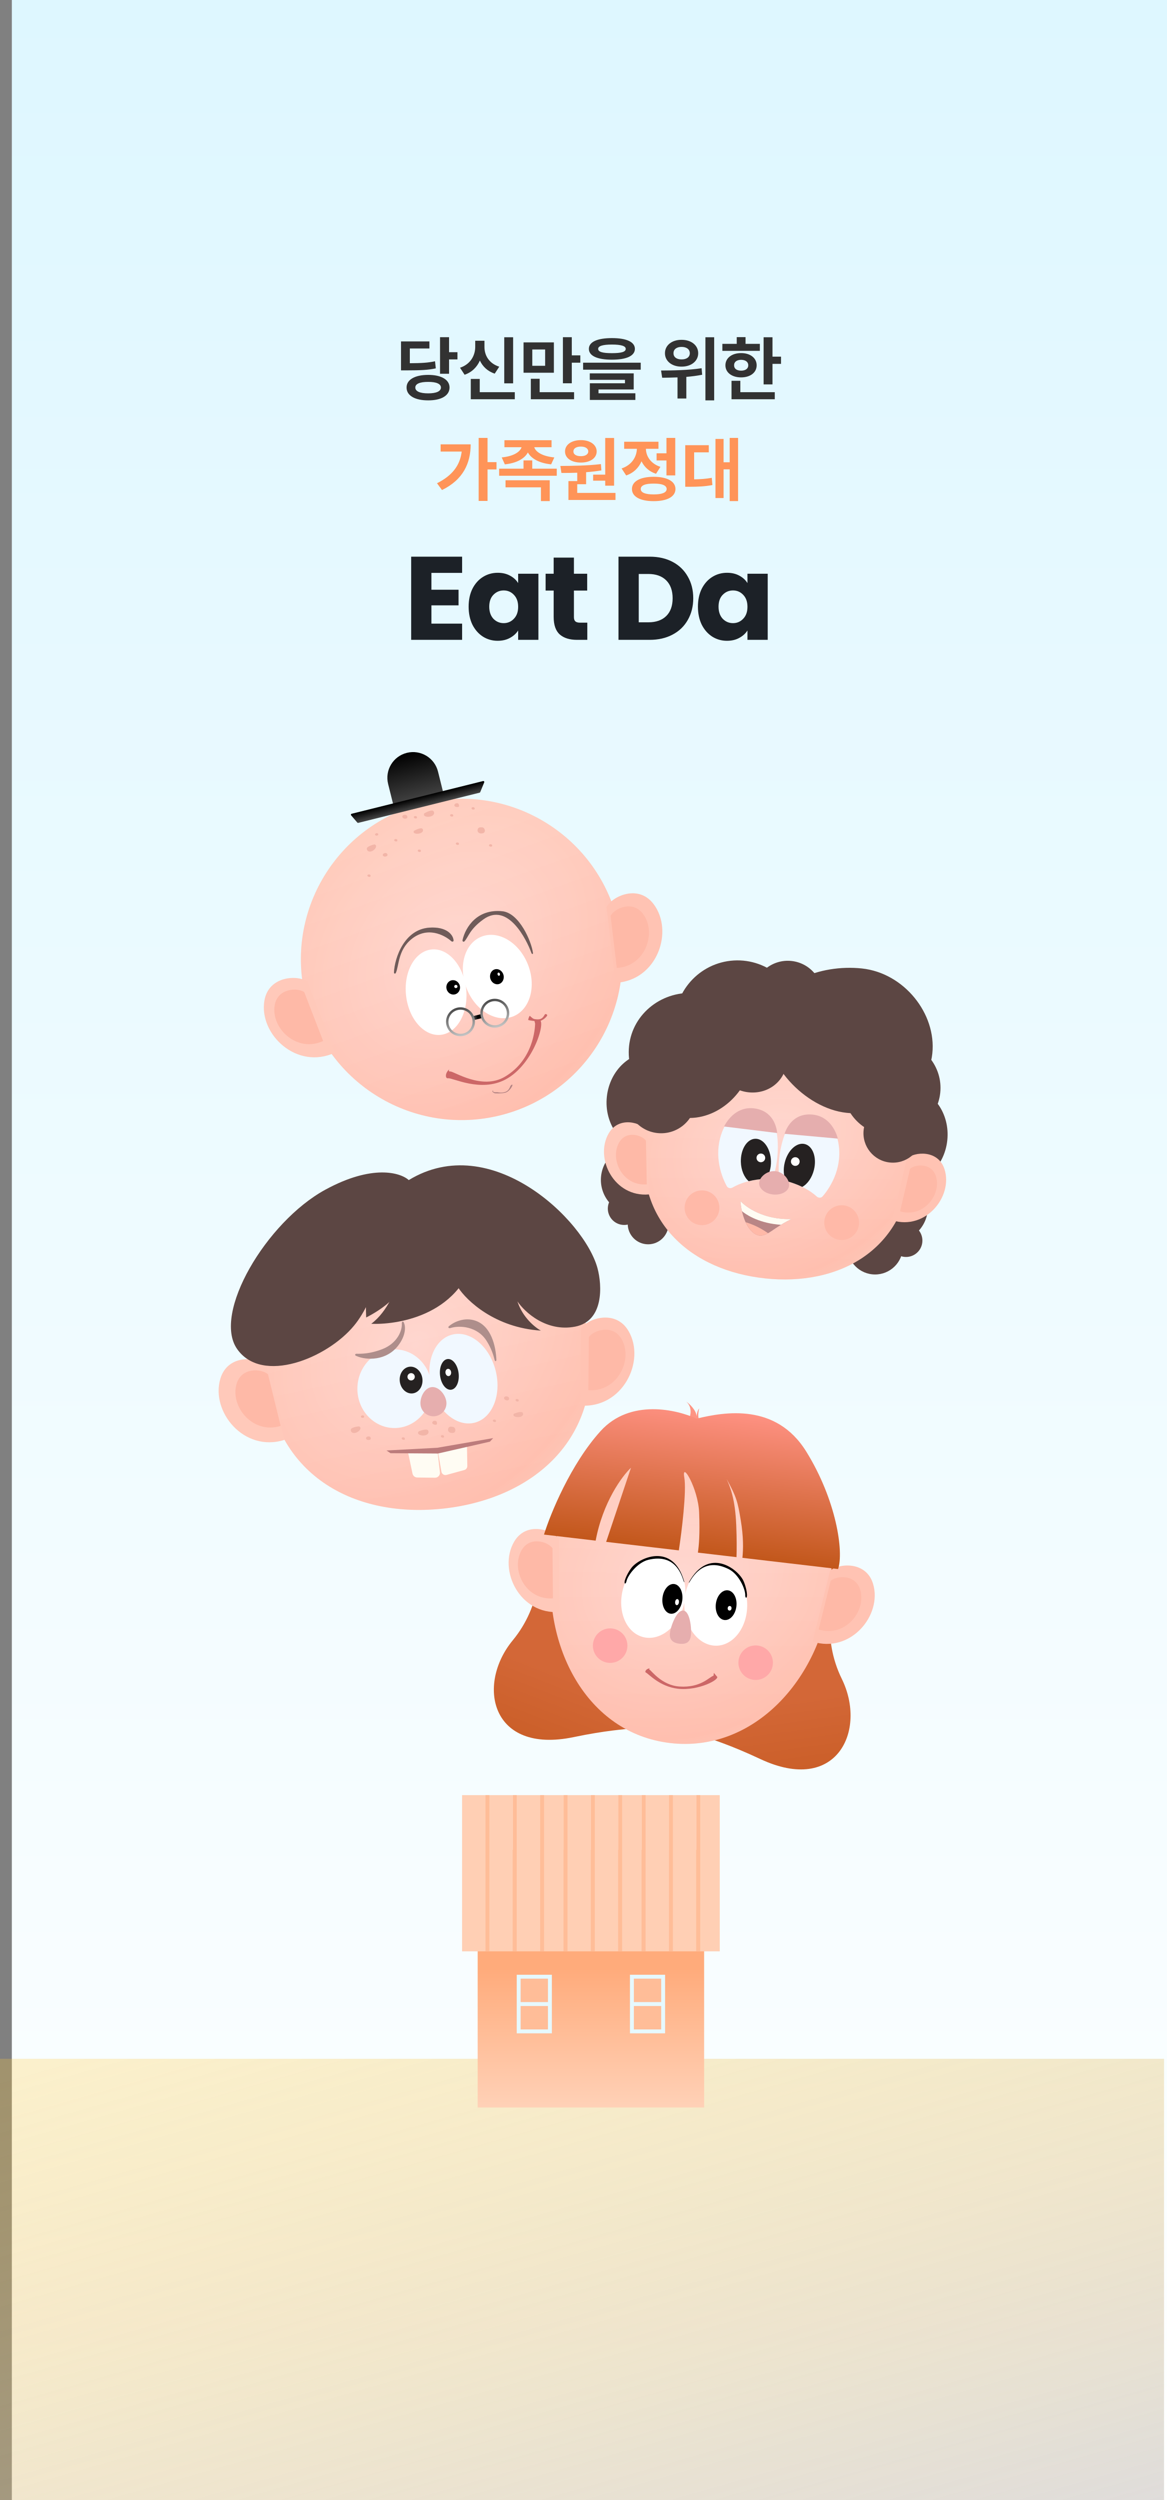 <svg width="394" height="844" viewBox="0 0 394 844" fill="none" xmlns="http://www.w3.org/2000/svg">
<rect x="0" y="0" width="394" height="844" fill="#808080" stroke="none"/>
<rect x="4" width="390" height="844" fill="url(#paint0_linear_0_1)"/>
<path d="M151.609 113.828H148.562V126.18H151.609V121.328H154.445V118.891H151.609V113.828ZM135.391 125.031H137.172C141.988 125.02 144.496 124.926 147.133 124.352L146.875 121.961C144.496 122.465 142.328 122.594 138.367 122.617V117.648H144.977V115.258H135.391V125.031ZM137.266 130.82C137.254 133.562 140.113 135.168 144.578 135.156C148.961 135.168 151.762 133.562 151.773 130.82C151.762 128.137 148.961 126.555 144.578 126.555C140.113 126.555 137.254 128.137 137.266 130.82ZM140.219 130.82C140.207 129.566 141.777 128.91 144.578 128.922C147.285 128.91 148.855 129.566 148.867 130.82C148.855 132.109 147.285 132.789 144.578 132.789C141.777 132.789 140.207 132.109 140.219 130.82ZM173.242 113.852H170.242V129.414H173.242V113.852ZM155.312 124.141L156.859 126.508C159.355 125.652 161.055 123.895 162.016 121.715C162.965 123.742 164.617 125.336 167.031 126.133L168.555 123.789C165.051 122.664 163.539 119.91 163.562 117.086V115.023H160.445V117.086C160.445 119.98 158.887 122.945 155.312 124.141ZM158.945 134.781H173.805V132.391H161.969V127.914H158.945V134.781ZM187 115.586H176.758V125.828H187V115.586ZM179.219 134.781H193.82V132.391H182.195V127.867H179.219V134.781ZM179.711 123.484V117.977H184.047V123.484H179.711ZM190.047 129.391H193.047V122.43H195.93V119.969H193.047V113.828H190.047V129.391ZM206.594 114.133C201.672 114.133 198.812 115.422 198.812 117.766C198.812 120.145 201.672 121.422 206.594 121.422C211.504 121.422 214.34 120.145 214.352 117.766C214.34 115.422 211.504 114.133 206.594 114.133ZM196.867 124.797H216.32V122.43H196.867V124.797ZM199.117 128.219H211V129.391H199.141V135.016H214.516V132.766H202.07V131.477H213.953V126.039H199.117V128.219ZM201.953 117.766C201.941 116.816 203.465 116.312 206.594 116.312C209.746 116.312 211.258 116.816 211.258 117.766C211.258 118.809 209.746 119.219 206.594 119.219C203.465 119.219 201.941 118.809 201.953 117.766ZM230.102 114.719C226.855 114.695 224.488 116.559 224.5 119.242C224.488 121.902 226.855 123.789 230.102 123.766C233.359 123.789 235.727 121.902 235.727 119.242C235.727 116.559 233.359 114.695 230.102 114.719ZM223.188 125.078L223.562 127.516C225.098 127.492 226.867 127.48 228.742 127.398V134.523H231.719V127.223C233.5 127.082 235.305 126.859 237.062 126.508L236.875 124.305C232.328 124.996 226.973 125.066 223.188 125.078ZM227.383 119.242C227.371 117.883 228.508 117.098 230.102 117.109C231.742 117.098 232.891 117.883 232.891 119.242C232.891 120.578 231.742 121.352 230.102 121.328C228.508 121.352 227.371 120.578 227.383 119.242ZM238.164 135.156H241.117V113.852H238.164V135.156ZM260.805 113.852H257.805V129.766H260.805V122.828H263.688V120.391H260.805V113.852ZM243.883 118.445H256.539V116.078H251.711V113.805H248.734V116.078H243.883V118.445ZM244.914 123.32C244.914 125.781 247.105 127.398 250.211 127.398C253.305 127.398 255.461 125.781 255.461 123.32C255.461 120.848 253.305 119.195 250.211 119.195C247.105 119.195 244.914 120.848 244.914 123.32ZM246.977 134.781H261.578V132.391H249.953V128.547H246.977V134.781ZM247.844 123.32C247.832 122.137 248.781 121.48 250.211 121.469C251.652 121.48 252.625 122.137 252.625 123.32C252.625 124.492 251.652 125.125 250.211 125.125C248.781 125.125 247.832 124.492 247.844 123.32Z" fill="#323232"/>
<path d="M164.605 147.828H161.605V169.109H164.605V158.469H167.629V156.008H164.605V147.828ZM147.543 163.133L149.23 165.43C156.402 161.902 158.887 156.383 158.91 150.008H148.762V152.445H155.875C155.312 157.203 152.594 160.602 147.543 163.133ZM186.215 148.602H170.301V150.969H176.09C175.621 152.516 173.43 154.027 169.387 154.414L170.441 156.758C174.438 156.348 177.098 154.824 178.223 152.738C179.359 154.824 182.066 156.348 186.074 156.758L187.152 154.414C183.051 154.027 180.836 152.527 180.379 150.969H186.215V148.602ZM168.52 160.602H187.973V158.211H179.699V155.422H176.746V158.211H168.52V160.602ZM170.676 164.516H182.629V169.156H185.605V162.125H170.676V164.516ZM207.332 147.852H204.332V160.227H200.254V162.266H204.332V163.953H207.332V147.852ZM189.191 157.297L189.543 159.664C191.16 159.664 192.977 159.652 194.887 159.582V162.406H191.91V168.781H207.801V166.391H194.887V163.461H197.887V159.406C199.609 159.277 201.355 159.078 203.043 158.797L202.879 156.664C198.367 157.215 193.094 157.273 189.191 157.297ZM190.762 152.398C190.762 154.684 192.953 156.16 196.129 156.148C199.223 156.16 201.438 154.684 201.449 152.398C201.438 150.125 199.223 148.566 196.129 148.578C192.953 148.566 190.762 150.125 190.762 152.398ZM193.598 152.398C193.586 151.344 194.605 150.758 196.129 150.758C197.559 150.758 198.59 151.344 198.613 152.398C198.59 153.43 197.559 154.004 196.129 153.992C194.605 154.004 193.586 153.43 193.598 152.398ZM227.98 147.828H225.004V153.031H221.676V155.445H225.004V160.484H227.98V147.828ZM209.863 158.141L211.41 160.508C213.941 159.641 215.652 157.895 216.59 155.727C217.516 157.637 219.145 159.184 221.488 159.945L222.965 157.602C219.648 156.5 218.125 153.992 218.066 151.508H222.309V149.117H210.73V151.508H215.02C214.949 154.18 213.355 156.969 209.863 158.141ZM213.355 165.078C213.355 167.668 216.145 169.18 220.691 169.18C225.25 169.18 228.039 167.668 228.051 165.078C228.039 162.488 225.25 160.965 220.691 160.953C216.145 160.965 213.355 162.488 213.355 165.078ZM216.332 165.078C216.332 163.848 217.867 163.238 220.691 163.25C223.527 163.238 225.062 163.848 225.074 165.078C225.062 166.297 223.527 166.906 220.691 166.906C217.867 166.906 216.332 166.297 216.332 165.078ZM249.191 147.828H246.355V156.055H244.293V148.18H241.551V168.125H244.293V158.445H246.355V169.156H249.191V147.828ZM231.355 164.328H232.832C235.645 164.316 237.918 164.234 240.52 163.742L240.309 161.305C238.246 161.668 236.418 161.785 234.355 161.82V152.703H239.301V150.289H231.355V164.328Z" fill="#FF9458"/>
<path d="M145.657 193.4V199.08H154.817V204.36H145.657V210.52H156.017V216H138.817V187.92H156.017V193.4H145.657ZM158.217 204.8C158.217 202.507 158.644 200.493 159.497 198.76C160.377 197.027 161.564 195.693 163.057 194.76C164.551 193.827 166.217 193.36 168.057 193.36C169.631 193.36 171.004 193.68 172.177 194.32C173.377 194.96 174.297 195.8 174.937 196.84V193.68H181.777V216H174.937V212.84C174.271 213.88 173.337 214.72 172.137 215.36C170.964 216 169.591 216.32 168.017 216.32C166.204 216.32 164.551 215.853 163.057 214.92C161.564 213.96 160.377 212.613 159.497 210.88C158.644 209.12 158.217 207.093 158.217 204.8ZM174.937 204.84C174.937 203.133 174.457 201.787 173.497 200.8C172.564 199.813 171.417 199.32 170.057 199.32C168.697 199.32 167.537 199.813 166.577 200.8C165.644 201.76 165.177 203.093 165.177 204.8C165.177 206.507 165.644 207.867 166.577 208.88C167.537 209.867 168.697 210.36 170.057 210.36C171.417 210.36 172.564 209.867 173.497 208.88C174.457 207.893 174.937 206.547 174.937 204.84ZM198.286 210.2V216H194.806C192.326 216 190.392 215.4 189.006 214.2C187.619 212.973 186.926 210.987 186.926 208.24V199.36H184.206V193.68H186.926V188.24H193.766V193.68H198.246V199.36H193.766V208.32C193.766 208.987 193.926 209.467 194.246 209.76C194.566 210.053 195.099 210.2 195.846 210.2H198.286ZM219.332 187.92C222.292 187.92 224.879 188.507 227.092 189.68C229.306 190.853 231.012 192.507 232.212 194.64C233.439 196.747 234.052 199.187 234.052 201.96C234.052 204.707 233.439 207.147 232.212 209.28C231.012 211.413 229.292 213.067 227.052 214.24C224.839 215.413 222.266 216 219.332 216H208.812V187.92H219.332ZM218.892 210.08C221.479 210.08 223.492 209.373 224.932 207.96C226.372 206.547 227.092 204.547 227.092 201.96C227.092 199.373 226.372 197.36 224.932 195.92C223.492 194.48 221.479 193.76 218.892 193.76H215.652V210.08H218.892ZM235.635 204.8C235.635 202.507 236.062 200.493 236.915 198.76C237.795 197.027 238.982 195.693 240.475 194.76C241.968 193.827 243.635 193.36 245.475 193.36C247.048 193.36 248.422 193.68 249.595 194.32C250.795 194.96 251.715 195.8 252.355 196.84V193.68H259.195V216H252.355V212.84C251.688 213.88 250.755 214.72 249.555 215.36C248.382 216 247.008 216.32 245.435 216.32C243.622 216.32 241.968 215.853 240.475 214.92C238.982 213.96 237.795 212.613 236.915 210.88C236.062 209.12 235.635 207.093 235.635 204.8ZM252.355 204.84C252.355 203.133 251.875 201.787 250.915 200.8C249.982 199.813 248.835 199.32 247.475 199.32C246.115 199.32 244.955 199.813 243.995 200.8C243.062 201.76 242.595 203.093 242.595 204.8C242.595 206.507 243.062 207.867 243.995 208.88C244.955 209.867 246.115 210.36 247.475 210.36C248.835 210.36 249.982 209.867 250.915 208.88C251.875 207.893 252.355 206.547 252.355 204.84Z" fill="#1C2127"/>
<path d="M199.054 453.868C202.75 485.712 180.315 505.713 150.182 509.21C120.049 512.708 93.629 498.378 89.933 466.534C86.237 434.691 107.668 406.042 137.801 402.544C167.934 399.046 195.358 422.025 199.054 453.868Z" fill="url(#paint1_radial_0_1)"/>
<path d="M199.054 453.868C202.75 485.712 180.315 505.713 150.182 509.21C120.049 512.708 93.629 498.378 89.933 466.534C86.237 434.691 107.668 406.042 137.801 402.544C167.934 399.046 195.358 422.025 199.054 453.868Z" fill="url(#paint2_linear_0_1)" fill-opacity="0.2"/>
<ellipse cx="11.209" cy="15.342" rx="11.209" ry="15.342" transform="matrix(-0.969 0.247 0.247 0.969 163.531 447.769)" fill="#F1F8FF"/>
<ellipse cx="133.21" cy="468.794" rx="12.55" ry="13.278" transform="rotate(1.086 133.21 468.794)" fill="#F1F8FF"/>
<ellipse cx="138.793" cy="465.881" rx="3.845" ry="4.531" transform="rotate(-6.621 138.793 465.881)" fill="#252121"/>
<ellipse cx="3.158" cy="5.218" rx="3.158" ry="5.218" transform="matrix(-0.993 0.115 0.115 0.993 154.24 458.421)" fill="#252121"/>
<path d="M134.386 454.298C130.462 459.363 123.794 459.329 120.184 457.696C119.727 457.49 119.869 456.986 120.37 456.997C122.099 457.036 124.981 457.015 129.014 455.468C134.088 453.522 135.851 449.213 135.657 446.743C135.618 446.245 136.038 445.878 136.274 446.319C137.071 447.805 137.015 450.905 134.386 454.298Z" fill="#AE8E8B"/>
<path d="M160.468 445.822C165.876 447.64 167.402 454.487 167.589 459.02C167.613 459.603 167.128 459.655 166.99 459.088C166.591 457.449 165.891 455.185 164.261 452.618C161.198 447.794 155.269 447.304 152.037 448.329C151.525 448.492 151.134 448.084 151.538 447.73C153.275 446.209 156.831 444.599 160.468 445.822Z" fill="#AE8E8B"/>
<path d="M139.274 497.466L137.745 490.195L147.64 489.384L148.525 497.011C148.64 497.998 147.861 498.861 146.868 498.849L140.866 498.774C140.095 498.765 139.433 498.221 139.274 497.466Z" fill="#FFFCF3"/>
<path d="M157.773 494.901L157.659 487.883L147.725 489.235L149.03 496.81C149.168 497.61 149.965 498.116 150.747 497.901L156.764 496.248C157.368 496.082 157.783 495.528 157.773 494.901Z" fill="#FFFCF3"/>
<ellipse cx="151.352" cy="463.318" rx="0.961" ry="1.236" transform="rotate(-6.621 151.352 463.318)" fill="white"/>
<circle cx="138.803" cy="464.774" r="1.236" transform="rotate(-6.621 138.803 464.774)" fill="white"/>
<path d="M147.625 488.739L166.503 485.475L165.4 486.676L147.85 490.681L131.841 490.571L130.493 489.654L147.625 488.739Z" fill="#BC7C7C"/>
<path d="M144.501 482.848C144.093 482.262 142.234 482.847 141.356 483.213C140.608 484.093 141.957 484.729 143.215 484.583C144.473 484.437 145.011 483.582 144.501 482.848Z" fill="#F2B5A8"/>
<path d="M176.444 476.879C176.072 476.379 174.353 476.895 173.54 477.216C172.844 477.976 174.083 478.512 175.245 478.377C176.406 478.242 176.909 477.505 176.444 476.879Z" fill="#F2B5A8"/>
<path d="M118.434 482.638C118.49 481.923 120.314 481.587 121.219 481.508C122.263 481.949 121.45 483.144 120.337 483.596C119.223 484.048 118.364 483.531 118.434 482.638Z" fill="#F2B5A8"/>
<path d="M151.326 482.256C151.572 481.563 152.067 481.526 152.971 481.698C153.876 481.87 154.133 483.593 152.925 483.733C151.717 483.873 151.018 483.123 151.326 482.256Z" fill="#F2B5A8"/>
<path d="M147.176 480.962C147.729 480.93 147.538 480.181 147.374 479.811C146.762 479.39 146.018 479.736 145.939 480.197C145.86 480.657 146.485 481.001 147.176 480.962Z" fill="#F2B5A8"/>
<path d="M149.624 485.331C149.972 485.311 150.021 484.795 149.749 484.607C149.364 484.342 148.808 484.519 148.846 484.85C148.88 485.142 149.19 485.356 149.624 485.331Z" fill="#F2B5A8"/>
<path d="M122.739 478.573C123.069 478.461 122.979 477.95 122.666 477.842C122.224 477.689 121.735 478.008 121.861 478.316C121.971 478.589 122.327 478.713 122.739 478.573Z" fill="#F2B5A8"/>
<path d="M136.396 486.061C136.744 486.041 136.793 485.524 136.521 485.337C136.136 485.072 135.58 485.248 135.618 485.579C135.652 485.871 135.962 486.085 136.396 486.061Z" fill="#F2B5A8"/>
<path d="M124.884 486.028C125.367 485.864 125.235 485.116 124.776 484.957C124.13 484.733 123.414 485.2 123.598 485.652C123.76 486.051 124.28 486.232 124.884 486.028Z" fill="#F2B5A8"/>
<path d="M174.833 473.122C175.181 473.102 175.23 472.586 174.958 472.398C174.573 472.133 174.017 472.309 174.055 472.64C174.089 472.932 174.399 473.147 174.833 473.122Z" fill="#F2B5A8"/>
<path d="M167.167 480.063C167.515 480.043 167.564 479.526 167.292 479.338C166.907 479.074 166.351 479.25 166.389 479.581C166.423 479.873 166.733 480.087 167.167 480.063Z" fill="#F2B5A8"/>
<path d="M171.538 472.688C172.025 472.534 172.01 471.667 171.396 471.467C170.543 471.19 170.025 471.682 170.2 472.139C170.354 472.542 170.928 472.88 171.538 472.688Z" fill="#F2B5A8"/>
<path d="M74.414 465.363C76.913 457.114 86.746 457.999 89.82 460.732L96.041 486.07C82.401 490.409 71.024 476.552 74.414 465.363Z" fill="#FFC9BA"/>
<path d="M212.229 449.367C207.906 441.909 198.538 445.024 196.171 448.388L195.92 474.477C210.191 475.576 218.092 459.482 212.229 449.367Z" fill="#FFC3B3"/>
<path d="M150.702 473.208C150.982 475.619 149.255 477.8 146.844 478.08C144.433 478.36 142.252 476.632 141.973 474.222C141.693 471.811 143.294 468.539 145.704 468.259C148.115 467.979 150.423 470.798 150.702 473.208Z" fill="#E6AEAE"/>
<path d="M130.032 414.229C123.034 421.414 123.428 441.063 123.631 444.755C134.427 439.195 137.443 432.809 135.961 429.576L130.032 414.229Z" fill="#5C4643"/>
<path d="M160.324 423.766C154.891 444.712 133.121 447.239 125.342 446.889C136.672 438.308 135.675 417.953 142.646 420.139L160.324 423.766Z" fill="#5C4643"/>
<path d="M109.772 401.651C125.683 392.948 135.225 395.84 138.007 398.374C165.791 381.436 197.355 411.807 201.737 428.163C203.282 433.928 203.938 445.934 194.206 447.838C184.474 449.742 177.143 442.952 174.693 439.32C176.431 444.758 180.696 448.162 182.612 449.183C167.127 448.216 157.521 439.055 154.653 434.596L143.741 435.862L131.558 434.512L129.689 418.416C129.33 424.448 126.792 438.714 119.52 447.521C110.43 458.529 88.516 467.432 80.071 455.418C71.626 443.403 89.885 412.53 109.772 401.651Z" fill="#5C4643"/>
<path d="M79.891 467.112C81.609 461.441 88.367 462.05 90.481 463.929L94.757 481.346C85.381 484.328 77.56 474.803 79.891 467.112Z" fill="#FEB9A7"/>
<path d="M209.845 452.028C206.874 446.902 200.434 449.043 198.807 451.356L198.635 469.289C208.444 470.044 213.875 458.982 209.845 452.028Z" fill="#FEB9A7"/>
<path d="M173.092 553.764C182.948 541.809 182.46 528.305 182.487 522.622C185.031 516.062 189.702 507.308 188.041 524.775C186.381 542.241 205.217 570.43 212.918 579.942C218.017 585.298 216.008 581.756 193.646 586.42C165.693 592.249 160.771 568.709 173.092 553.764Z" fill="url(#paint3_linear_0_1)"/>
<path d="M284.22 566.785C277.394 552.875 280.991 539.85 282.278 534.314C281.32 527.344 278.799 517.748 276.377 535.125C273.954 552.502 249.112 575.573 239.421 583.047C233.222 587.08 235.995 584.098 256.674 593.805C282.521 605.938 292.752 584.173 284.22 566.785Z" fill="url(#paint4_linear_0_1)"/>
<path d="M280.279 538.032C276.95 566.444 254.678 591.746 226.267 588.416C197.855 585.087 183.065 555.443 186.394 527.031C189.723 498.62 210.438 477.698 238.85 481.028C267.262 484.357 283.608 509.62 280.279 538.032Z" fill="url(#paint5_radial_0_1)"/>
<path d="M280.279 538.032C276.95 566.444 254.678 591.746 226.267 588.416C197.855 585.087 183.065 555.443 186.394 527.031C189.723 498.62 210.438 477.698 238.85 481.028C267.262 484.357 283.608 509.62 280.279 538.032Z" fill="url(#paint6_linear_0_1)" fill-opacity="0.2"/>
<ellipse cx="220.57" cy="539.238" rx="10.614" ry="13.84" transform="rotate(14.39 220.57 539.238)" fill="white"/>
<ellipse cx="10.614" cy="13.84" rx="10.614" ry="13.84" transform="matrix(-1 0.018 0.018 1 252.019 527.68)" fill="white"/>
<ellipse cx="227.015" cy="539.744" rx="3.367" ry="5.05" transform="rotate(6.683 227.015 539.744)" fill="black"/>
<ellipse cx="3.496" cy="5.05" rx="3.496" ry="5.05" transform="matrix(-0.993 -0.116 -0.116 0.993 249.208 537.26)" fill="black"/>
<path d="M250.947 533.553C248.975 529.515 239.312 522.224 232.683 533.967C232.463 534.357 232.566 534.44 232.797 534.056C234.255 531.637 237.975 525.663 246.051 529.719C249.506 531.455 251.724 536.601 251.601 538.603C251.578 538.98 251.825 539.596 252.032 539.28C252.568 538.461 251.699 535.093 250.947 533.553Z" fill="black"/>
<path d="M213.291 529.14C216.143 525.668 227.23 520.808 230.965 533.765C231.089 534.196 230.969 534.253 230.833 533.826C229.974 531.135 227.736 524.464 218.941 526.543C215.178 527.432 211.831 531.926 211.488 533.903C211.423 534.275 211.04 534.817 210.912 534.462C210.579 533.541 212.203 530.465 213.291 529.14Z" fill="black"/>
<path d="M219.368 563.702C219.009 563.481 219.205 563.326 219.43 563.174C218.135 563.308 217.542 564.382 218.076 564.621C218.976 565.024 222.666 569.351 228.837 570.075C235.905 570.903 243.401 566.786 241.994 565.907L241.008 564.721L240.895 565.689C239.49 566.06 236.651 569.84 229.368 569.334C223.524 568.928 220.049 564.12 219.368 563.702Z" fill="#CC6767"/>
<ellipse cx="246.329" cy="542.92" rx="0.647" ry="0.777" transform="rotate(6.683 246.329 542.92)" fill="white"/>
<ellipse cx="228.581" cy="540.84" rx="0.647" ry="1.036" transform="rotate(6.683 228.581 540.84)" fill="white"/>
<path d="M173.567 520.47C177.65 513.442 186.481 516.388 188.71 519.563L188.92 544.166C175.461 545.187 168.028 530.003 173.567 520.47Z" fill="#FFC9BA"/>
<path d="M294.764 534.671C292.416 526.89 283.143 527.715 280.241 530.289L274.349 554.176C287.207 558.281 297.95 545.226 294.764 534.671Z" fill="#FFC3B3"/>
<path d="M233.261 552.079C232.995 554.352 231.685 555.154 229.412 554.887C227.139 554.621 225.921 553.523 226.188 551.25C226.454 548.977 228.45 543.432 230.723 543.698C232.996 543.965 233.528 549.806 233.261 552.079Z" fill="#E6AEAE"/>
<path d="M176.124 523.279C178.932 518.448 185.002 520.473 186.534 522.656L186.678 539.567C177.427 540.269 172.317 529.831 176.124 523.279Z" fill="#FEB9A7"/>
<path d="M290.425 536.672C288.811 531.323 282.437 531.89 280.442 533.659L276.392 550.079C285.23 552.901 292.614 543.927 290.425 536.672Z" fill="#FEB9A7"/>
<path d="M235.201 478.101C235.019 475.977 232.783 473.914 231.688 473.148C233.795 475.021 233.187 477.826 232.619 478.994L235.954 479.026C235.555 478.023 235.851 476.226 236.05 475.452C235.451 476.147 235.234 477.508 235.201 478.101Z" fill="#FE9483"/>
<circle cx="255.128" cy="561.291" r="5.827" transform="rotate(6.683 255.128 561.291)" fill="#FFA8A8"/>
<rect x="393" y="844" width="393" height="149" transform="rotate(-180 393 844)" fill="url(#paint7_linear_0_1)" fill-opacity="0.5"/>
<circle cx="205.999" cy="555.534" r="5.827" transform="rotate(6.683 205.999 555.534)" fill="#FFA8A8"/>
<path fill-rule="evenodd" clip-rule="evenodd" d="M235.182 478.905C228.665 475.925 212.811 471.993 202.746 483.121C192.681 494.249 185.829 511.038 183.661 518.042L201.101 520.085C203.544 507.107 210.01 498.315 213.033 495.476L204.651 520.501L229.19 523.376L229.213 523.185C230.155 516.994 231.839 503.441 231.032 498.757C230.023 492.903 235.711 502.497 236.038 510.556C236.341 518.025 235.958 521.674 235.631 524.131L248.655 525.657C248.744 522.988 248.754 519.4 248.569 514.893C248.199 505.909 246.534 502.068 245.405 499.463C245.375 499.394 245.345 499.325 245.316 499.257C248.753 505.527 249.087 507.131 250.081 513.114C251.043 518.907 250.949 522.84 250.654 525.891L282.948 529.675C284.932 523.867 282.385 506.443 272.21 490.023C262.035 473.603 244.71 476.588 235.182 478.905Z" fill="url(#paint8_linear_0_1)"/>
<circle cx="214.613" cy="398.295" r="11.743" transform="rotate(6.075 214.613 398.295)" fill="#5C4643"/>
<circle cx="301.519" cy="407.543" r="11.743" transform="rotate(6.075 301.519 407.543)" fill="#5C4643"/>
<circle cx="295.448" cy="420.865" r="9.372" transform="rotate(6.075 295.448 420.865)" fill="#5C4643"/>
<circle cx="218.822" cy="413.164" r="6.888" transform="rotate(6.075 218.822 413.164)" fill="#5C4643"/>
<circle cx="210.743" cy="407.99" r="5.533" transform="rotate(6.075 210.743 407.99)" fill="#5C4643"/>
<circle cx="305.889" cy="418.796" r="5.533" transform="rotate(6.075 305.889 418.796)" fill="#5C4643"/>
<ellipse cx="219.367" cy="371.774" rx="14.566" ry="16.486" transform="rotate(6.075 219.367 371.774)" fill="#5C4643"/>
<ellipse cx="305.337" cy="383.422" rx="14.566" ry="16.486" transform="rotate(6.075 305.337 383.422)" fill="#5C4643"/>
<path d="M307.521 395.998C304.732 422.211 283.12 434.202 258.314 431.562C233.509 428.922 214.904 412.652 217.694 386.439C220.484 360.226 242.854 341.116 267.659 343.756C292.464 346.396 310.311 369.785 307.521 395.998Z" fill="url(#paint9_radial_0_1)"/>
<path d="M307.521 395.998C304.732 422.211 283.12 434.202 258.314 431.562C233.509 428.922 214.904 412.652 217.694 386.439C220.484 360.226 242.854 341.116 267.659 343.756C292.464 346.396 310.311 369.785 307.521 395.998Z" fill="url(#paint10_linear_0_1)" fill-opacity="0.2"/>
<path d="M205.455 382.694C208.951 376.527 216.678 379.015 218.651 381.763L219.062 403.214C207.336 404.229 200.713 391.057 205.455 382.694Z" fill="#FFC9BA"/>
<path d="M318.903 394.767C316.784 388.004 308.706 388.809 306.199 391.08L301.282 411.964C312.532 415.425 321.779 403.942 318.903 394.767Z" fill="#FFC3B3"/>
<circle cx="237.005" cy="407.718" r="5.872" transform="rotate(6.075 237.005 407.718)" fill="#FFB9A8"/>
<circle cx="284.162" cy="412.737" r="5.872" transform="rotate(6.075 284.162 412.737)" fill="#FFB9A8"/>
<path d="M209.013 385.712C211.416 381.473 216.728 383.183 218.084 385.072L218.366 399.817C210.306 400.515 205.754 391.461 209.013 385.712Z" fill="#FEB9A7"/>
<path d="M315.988 397.097C314.531 392.448 308.978 393.001 307.255 394.563L303.876 408.918C311.609 411.296 317.965 403.403 315.988 397.097Z" fill="#FEB9A7"/>
<path fill-rule="evenodd" clip-rule="evenodd" d="M247.312 400.886C246.639 401.277 245.754 401.113 245.381 400.43C243.072 396.194 240.906 388.894 244.085 381.414C248.437 371.175 259.334 373.385 261.511 379.509C263.256 384.417 262.765 392.442 261.118 397.059C260.934 397.574 260.431 397.892 259.884 397.899C253.609 397.97 249.572 399.574 247.312 400.886Z" fill="#F1F8FF"/>
<path fill-rule="evenodd" clip-rule="evenodd" d="M258.6 397.934C259.691 396.495 260.352 394.343 260.286 391.957C260.168 387.718 257.798 384.345 254.993 384.423C252.187 384.501 250.009 388.001 250.127 392.24C250.205 395.031 251.259 397.446 252.77 398.748C254.416 398.342 256.352 398.038 258.6 397.934Z" fill="#252121"/>
<path fill-rule="evenodd" clip-rule="evenodd" d="M275.745 403.912C276.321 404.436 277.221 404.462 277.729 403.872C280.878 400.218 284.533 393.537 282.999 385.555C280.899 374.629 269.781 374.497 266.364 380.025C263.626 384.456 262.416 392.405 263.055 397.265C263.126 397.807 263.551 398.224 264.085 398.346C270.204 399.736 273.813 402.154 275.745 403.912Z" fill="#F1F8FF"/>
<path fill-rule="evenodd" clip-rule="evenodd" d="M265.33 398.652C264.566 397.015 264.373 394.773 264.94 392.454C265.948 388.335 268.975 385.537 271.701 386.203C274.427 386.87 275.82 390.75 274.812 394.869C274.149 397.581 272.611 399.72 270.859 400.675C269.335 399.932 267.507 399.227 265.33 398.652Z" fill="#252121"/>
<circle cx="256.879" cy="390.877" r="1.468" transform="rotate(6.075 256.879 390.877)" fill="white"/>
<path d="M262.399 382.486L244.464 380.284C245.768 377.699 249.08 373.421 254.713 374.177C261.022 375.025 262.162 380.417 262.399 382.486Z" fill="#E5AEAE"/>
<circle cx="1.468" cy="1.468" r="1.468" transform="matrix(-0.994 -0.106 -0.106 0.994 270.119 390.81)" fill="white"/>
<path d="M264.87 382.749L282.866 384.371C282.136 381.57 279.798 376.69 274.132 376.244C267.786 375.745 265.537 380.777 264.87 382.749Z" fill="#E5AEAE"/>
<path d="M266.412 400.275C266.207 402.204 263.778 403.528 260.987 403.231C258.197 402.934 256.101 401.129 256.306 399.2C256.512 397.27 259.033 395.074 261.824 395.371C264.614 395.668 266.617 398.346 266.412 400.275Z" fill="#E6AEAE"/>
<path d="M267.144 411.543C257.966 411.832 251.892 407.603 250.002 405.453C250.091 407.501 250.888 412.321 253.363 415.209C256.457 418.819 258.996 416.558 261.926 414.597C264.271 413.028 266.381 411.907 267.144 411.543Z" fill="#B98686"/>
<path fill-rule="evenodd" clip-rule="evenodd" d="M250.498 408.858C251.527 409.756 255.58 412.641 262.425 413.352C262.859 413.397 263.272 413.437 263.664 413.473C265.265 412.494 266.58 411.806 267.147 411.536C257.971 411.82 251.895 407.599 250.004 405.453C250.039 406.256 250.185 407.486 250.498 408.858Z" fill="#FFFCF3"/>
<path fill-rule="evenodd" clip-rule="evenodd" d="M259.31 416.304C256.496 414.305 253.66 413.155 251.745 412.595C252.181 413.541 252.715 414.438 253.366 415.202C255.506 417.712 257.384 417.393 259.31 416.304Z" fill="#FFB9A8"/>
<ellipse cx="248.996" cy="345.499" rx="21.229" ry="21.293" transform="rotate(-3.362 248.996 345.499)" fill="#5C4643"/>
<path d="M253.929 357.511C252.755 368.549 242.287 378.529 230.815 377.308C219.342 376.087 211.21 364.128 212.384 353.09C213.559 342.051 223.811 334.093 235.284 335.314C246.756 336.535 255.104 346.473 253.929 357.511Z" fill="#5C4643"/>
<path d="M314.768 355.639C313.336 369.095 300.018 377.177 285.81 375.665C271.603 374.153 257.441 358.657 258.873 345.2C260.305 331.743 276.789 325.422 290.996 326.934C305.204 328.446 316.2 342.182 314.768 355.639Z" fill="#5C4643"/>
<ellipse cx="301.048" cy="367.182" rx="16.486" ry="16.147" transform="rotate(6.075 301.048 367.182)" fill="#5C4643"/>
<circle cx="301.456" cy="382.554" r="9.937" transform="rotate(6.075 301.456 382.554)" fill="#5C4643"/>
<path d="M265.607 358.754C264.921 365.203 259.184 369.426 252.735 368.74C246.285 368.053 241.566 362.718 242.252 356.268C242.938 349.819 248.723 345.147 255.172 345.834C261.622 346.52 266.293 352.305 265.607 358.754Z" fill="#5C4643"/>
<circle cx="265.976" cy="336.081" r="11.743" transform="rotate(6.075 265.976 336.081)" fill="#5C4643"/>
<circle cx="223.214" cy="370.821" r="11.743" transform="rotate(6.075 223.214 370.821)" fill="#5C4643"/>
<circle cx="155.828" cy="323.878" r="54.232" transform="rotate(-13.97 155.828 323.878)" fill="url(#paint11_radial_0_1)"/>
<circle cx="155.828" cy="323.878" r="54.232" transform="rotate(-13.97 155.828 323.878)" fill="url(#paint12_linear_0_1)" fill-opacity="0.2"/>
<ellipse cx="147.232" cy="334.932" rx="10.201" ry="14.491" transform="rotate(-6.263 147.232 334.932)" fill="white"/>
<ellipse cx="11.113" cy="14.491" rx="11.113" ry="14.491" transform="matrix(-0.929 0.369 0.369 0.929 172.868 312.095)" fill="white"/>
<ellipse cx="2.305" cy="2.576" rx="2.305" ry="2.576" transform="matrix(-0.97 0.241 0.241 0.97 169.372 326.656)" fill="black"/>
<ellipse cx="2.305" cy="2.44" rx="2.305" ry="2.44" transform="matrix(-0.97 0.241 0.241 0.97 154.655 330.391)" fill="black"/>
<path d="M169.614 307.628C161.157 306.754 157.152 312.921 156.159 317.368C156.063 317.797 156.504 318.083 156.807 317.764C158.153 316.347 158.467 313.766 163.209 310.351C171.424 304.435 177.746 317.085 179.43 321.713C179.599 322.176 179.984 322.157 179.923 321.667C179.451 317.867 175.344 308.219 169.614 307.628Z" fill="#AE8E8B"/>
<path d="M169.614 307.628C161.157 306.754 157.152 312.921 156.159 317.368C156.063 317.797 156.504 318.083 156.807 317.764C158.153 316.347 158.467 313.766 163.209 310.351C171.424 304.435 177.746 317.085 179.43 321.713C179.599 322.176 179.984 322.157 179.923 321.667C179.451 317.867 175.344 308.219 169.614 307.628Z" fill="black" fill-opacity="0.2"/>
<path d="M169.614 307.628C161.157 306.754 157.152 312.921 156.159 317.368C156.063 317.797 156.504 318.083 156.807 317.764C158.153 316.347 158.467 313.766 163.209 310.351C171.424 304.435 177.746 317.085 179.43 321.713C179.599 322.176 179.984 322.157 179.923 321.667C179.451 317.867 175.344 308.219 169.614 307.628Z" fill="black" fill-opacity="0.2"/>
<path d="M145.004 313.15C136.491 313.716 133.268 323.288 133.01 328.232C132.987 328.671 133.436 328.844 133.625 328.446C134.729 326.115 134.298 320.785 138.927 317.016C144.272 312.665 149.95 315.571 152.376 317.723C152.679 317.992 153.15 317.877 153.127 317.473C153.019 315.558 150.761 312.768 145.004 313.15Z" fill="#AE8E8B"/>
<path d="M145.004 313.15C136.491 313.716 133.268 323.288 133.01 328.232C132.987 328.671 133.436 328.844 133.625 328.446C134.729 326.115 134.298 320.785 138.927 317.016C144.272 312.665 149.95 315.571 152.376 317.723C152.679 317.992 153.15 317.877 153.127 317.473C153.019 315.558 150.761 312.768 145.004 313.15Z" fill="black" fill-opacity="0.2"/>
<path d="M145.004 313.15C136.491 313.716 133.268 323.288 133.01 328.232C132.987 328.671 133.436 328.844 133.625 328.446C134.729 326.115 134.298 320.785 138.927 317.016C144.272 312.665 149.95 315.571 152.376 317.723C152.679 317.992 153.15 317.877 153.127 317.473C153.019 315.558 150.761 312.768 145.004 313.15Z" fill="black" fill-opacity="0.2"/>
<path d="M152.056 361.715C151.41 361.751 151.522 361.385 151.674 360.997C150.154 362.297 150.341 364.167 151.225 364C152.714 363.72 162.256 368.888 170.687 364.402C180.342 359.265 184.541 344.141 181.997 344.267L180.298 344.078L180.671 345.575C180.613 347.126 180.105 357.75 170.458 363.481C162.718 368.079 153.282 361.646 152.056 361.715Z" fill="#CC6767"/>
<path d="M179.906 343.798C179.821 343.755 178.86 342.958 178.905 342.914C178.626 342.987 178.247 344.309 178.37 344.351C178.578 344.423 180.379 344.754 181.749 344.743C183.318 344.729 185.057 342.795 184.725 342.622L184.476 342.359L184.077 342.336C183.78 342.47 183.443 344.009 181.837 344.108C180.547 344.188 180.067 343.881 179.906 343.798Z" fill="#CC6767"/>
<path d="M167.961 368.714C167.869 368.691 166.012 368.923 166.548 368.088C165.66 368.449 166.943 369.061 167.073 369.075C167.292 369.098 169.196 369.208 170.528 368.888C172.054 368.522 173.314 366.247 172.951 366.152L172.651 366.227L172.435 366.48C172.176 366.678 172.012 368.191 170.469 368.649C169.23 369.017 168.136 368.758 167.961 368.714Z" fill="#B28282"/>
<path d="M146.31 273.789C145.836 273.266 144.09 274.074 143.276 274.543C142.655 275.499 144.056 275.952 145.269 275.65C146.483 275.348 146.902 274.442 146.31 273.789Z" fill="#F2B5A8"/>
<path d="M142.595 279.754C142.168 279.311 140.55 280.034 139.794 280.451C139.208 281.283 140.489 281.651 141.61 281.373C142.73 281.094 143.129 280.308 142.595 279.754Z" fill="#F2B5A8"/>
<path d="M123.836 286.51C123.801 285.803 125.544 285.243 126.42 285.051C127.498 285.351 126.854 286.624 125.82 287.207C124.786 287.791 123.881 287.393 123.836 286.51Z" fill="#F2B5A8"/>
<path d="M161.26 280.051C161.413 279.341 161.894 279.242 162.801 279.296C163.708 279.35 164.178 281.005 163.013 281.295C161.848 281.585 161.068 280.939 161.26 280.051Z" fill="#F2B5A8"/>
<path d="M154.694 272.416C155.232 272.315 154.95 271.606 154.743 271.263C154.091 270.928 153.406 271.362 153.387 271.822C153.368 272.283 154.023 272.541 154.694 272.416Z" fill="#F2B5A8"/>
<path d="M154.72 285.207C155.058 285.144 155.041 284.632 154.751 284.483C154.34 284.272 153.818 284.515 153.898 284.834C153.968 285.116 154.298 285.287 154.72 285.207Z" fill="#F2B5A8"/>
<path d="M160.018 273.289C160.356 273.226 160.339 272.714 160.048 272.564C159.638 272.353 159.116 272.596 159.195 272.916C159.265 273.197 159.595 273.368 160.018 273.289Z" fill="#F2B5A8"/>
<path d="M152.781 275.648C153.119 275.585 153.102 275.073 152.811 274.923C152.401 274.713 151.879 274.956 151.958 275.275C152.028 275.557 152.358 275.727 152.781 275.648Z" fill="#F2B5A8"/>
<path d="M165.922 285.791C166.26 285.728 166.243 285.216 165.952 285.067C165.542 284.856 165.02 285.099 165.099 285.418C165.169 285.7 165.5 285.871 165.922 285.791Z" fill="#F2B5A8"/>
<path d="M124.873 296.003C125.211 295.939 125.194 295.428 124.903 295.278C124.493 295.067 123.971 295.31 124.051 295.63C124.121 295.911 124.451 296.082 124.873 296.003Z" fill="#F2B5A8"/>
<path d="M127.54 281.984C127.849 281.833 127.696 281.344 127.376 281.277C126.924 281.184 126.486 281.557 126.648 281.844C126.79 282.096 127.154 282.173 127.54 281.984Z" fill="#F2B5A8"/>
<path d="M141.86 287.591C142.198 287.528 142.181 287.016 141.89 286.866C141.48 286.656 140.958 286.899 141.037 287.218C141.107 287.5 141.438 287.67 141.86 287.591Z" fill="#F2B5A8"/>
<path d="M130.581 289.013C131.033 288.792 130.809 288.076 130.34 287.978C129.679 287.841 129.037 288.388 129.274 288.808C129.483 289.178 130.015 289.29 130.581 289.013Z" fill="#F2B5A8"/>
<path d="M140.543 276.277C140.881 276.214 140.864 275.702 140.573 275.552C140.163 275.342 139.641 275.585 139.72 275.904C139.791 276.186 140.121 276.356 140.543 276.277Z" fill="#F2B5A8"/>
<path d="M133.913 284.042C134.251 283.979 134.234 283.467 133.943 283.318C133.533 283.107 133.011 283.35 133.09 283.669C133.16 283.951 133.49 284.121 133.913 284.042Z" fill="#F2B5A8"/>
<path d="M137.262 276.269C137.719 276.057 137.595 275.209 136.969 275.091C136.098 274.927 135.654 275.475 135.882 275.9C136.084 276.276 136.689 276.534 137.262 276.269Z" fill="#F2B5A8"/>
<path d="M131.038 264.66C129.881 260.01 132.713 255.302 137.363 254.145V254.145C142.014 252.988 146.722 255.82 147.879 260.471L149.973 268.891L133.132 273.081L131.038 264.66Z" fill="url(#paint13_linear_0_1)"/>
<path d="M118.544 275.239C118.387 275.055 118.478 274.77 118.713 274.712L163.103 263.669C163.361 263.605 163.583 263.861 163.483 264.108L162.138 267.404C162.099 267.5 162.016 267.572 161.916 267.597L120.958 277.786C120.839 277.815 120.712 277.775 120.632 277.681L118.544 275.239Z" fill="url(#paint14_linear_0_1)"/>
<rect x="159.489" y="343.086" width="3.254" height="1.356" transform="rotate(-13.97 159.489 343.086)" fill="url(#paint15_linear_0_1)"/>
<ellipse cx="168.384" cy="328.858" rx="0.407" ry="0.542" transform="rotate(-13.97 168.384 328.858)" fill="white"/>
<circle cx="153.91" cy="333.017" r="0.542" transform="rotate(-13.97 153.91 333.017)" fill="white"/>
<path d="M89.261 337.811C90.667 329.417 100.407 329.043 103.763 331.331L113.054 355.357C100.246 361.328 87.355 349.196 89.261 337.811Z" fill="#FFC9BA"/>
<path d="M92.74 339.355C93.706 333.585 100.401 333.328 102.708 334.9L109.095 351.416C100.29 355.52 91.429 347.181 92.74 339.355Z" fill="#FEB9A7"/>
<path d="M220.617 305.134C215.442 298.377 206.662 302.61 204.769 306.204L207.818 331.783C221.931 331.057 227.635 314.299 220.617 305.134Z" fill="#FFC3B3"/>
<circle cx="167.053" cy="342.042" r="4.474" transform="rotate(-13.97 167.053 342.042)" stroke="url(#paint16_linear_0_1)" stroke-width="0.813"/>
<circle cx="155.474" cy="344.923" r="4.474" transform="rotate(-13.97 155.474 344.923)" stroke="url(#paint17_linear_0_1)" stroke-width="0.813"/>
<path d="M217.038 308.434C213.481 303.789 207.445 306.699 206.144 309.169L208.24 326.752C217.941 326.253 221.862 314.734 217.038 308.434Z" fill="#FEB9A7"/>
<rect x="161.273" y="624.455" width="76.455" height="87.001" fill="url(#paint18_linear_0_1)"/>
<rect x="156" y="606" width="7.909" height="52.728" fill="#FFCFB4"/>
<rect x="173.137" y="606" width="9.227" height="52.728" fill="#FFCFB4"/>
<rect x="190.273" y="606" width="9.227" height="52.728" fill="#FFCFB4"/>
<rect x="208.728" y="606" width="7.909" height="52.728" fill="#FFCFB4"/>
<rect x="225.864" y="606" width="9.227" height="52.728" fill="#FFCFB4"/>
<rect x="163.909" y="606" width="9.227" height="52.728" fill="#FFCFB4"/>
<rect x="163.909" y="606" width="1.318" height="52.728" fill="#FFBD98"/>
<rect x="173.137" y="606" width="1.318" height="52.728" fill="#FFBD98"/>
<rect x="182.364" y="606" width="7.909" height="52.728" fill="#FFCFB4"/>
<rect x="199.5" y="606" width="9.227" height="52.728" fill="#FFCFB4"/>
<rect x="216.637" y="606" width="9.227" height="52.728" fill="#FFCFB4"/>
<rect x="235.091" y="606" width="7.909" height="52.728" fill="#FFCFB4"/>
<rect x="182.364" y="606" width="1.318" height="52.728" fill="#FFBD98"/>
<rect x="190.273" y="606" width="1.318" height="52.728" fill="#FFBD98"/>
<rect x="199.5" y="606" width="1.318" height="52.728" fill="#FFBD98"/>
<rect x="208.728" y="606" width="1.318" height="52.728" fill="#FFBD98"/>
<rect x="216.637" y="606" width="1.318" height="52.728" fill="#FFBD98"/>
<rect x="225.864" y="606" width="1.318" height="52.728" fill="#FFBD98"/>
<rect x="235.091" y="606" width="1.318" height="52.728" fill="#FFBD98"/>
<rect x="174.454" y="666.637" width="11.864" height="19.773" fill="#E6F9FF"/>
<rect x="212.683" y="666.637" width="11.864" height="19.773" fill="#E6F9FF"/>
<rect x="214.001" y="667.955" width="9.227" height="7.909" fill="#FFBD98"/>
<rect x="175.772" y="667.955" width="9.227" height="7.909" fill="#FFBD98"/>
<rect x="214.001" y="677.183" width="9.227" height="7.909" fill="#FFBD98"/>
<rect x="175.772" y="677.183" width="9.227" height="7.909" fill="#FFBD98"/>
<defs>
<linearGradient id="paint0_linear_0_1" x1="199" y1="0" x2="199" y2="844" gradientUnits="userSpaceOnUse">
<stop stop-color="#DEF7FF"/>
<stop offset="1" stop-color="white"/>
</linearGradient>
<radialGradient id="paint1_radial_0_1" cx="0" cy="0" r="1" gradientUnits="userSpaceOnUse" gradientTransform="translate(140.403 453.943) rotate(49.516) scale(77.956 100.409)">
<stop stop-color="#FFD3CA"/>
<stop offset="0.707" stop-color="#FFBEAA"/>
<stop offset="1" stop-color="#F7D8C7"/>
</radialGradient>
<linearGradient id="paint2_linear_0_1" x1="128.786" y1="409.434" x2="152.292" y2="517.618" gradientUnits="userSpaceOnUse">
<stop stop-color="white"/>
<stop offset="1" stop-color="#FFBBBB"/>
</linearGradient>
<linearGradient id="paint3_linear_0_1" x1="210.236" y1="523.379" x2="184.818" y2="588.944" gradientUnits="userSpaceOnUse">
<stop offset="0.661" stop-color="#D36737"/>
<stop offset="1" stop-color="#CB5F29"/>
</linearGradient>
<linearGradient id="paint4_linear_0_1" x1="255.106" y1="528.637" x2="264.678" y2="598.301" gradientUnits="userSpaceOnUse">
<stop offset="0.661" stop-color="#D36737"/>
<stop offset="1" stop-color="#CB5F29"/>
</linearGradient>
<radialGradient id="paint5_radial_0_1" cx="0" cy="0" r="1" gradientUnits="userSpaceOnUse" gradientTransform="translate(230.491 532.113) rotate(66.851) scale(75.136 90.261)">
<stop stop-color="#FFD3CA"/>
<stop offset="0.707" stop-color="#FFBEAA"/>
<stop offset="1" stop-color="#F7D8C7"/>
</radialGradient>
<linearGradient id="paint6_linear_0_1" x1="230.352" y1="485.916" x2="230.171" y2="597.191" gradientUnits="userSpaceOnUse">
<stop stop-color="white"/>
<stop offset="1" stop-color="#FFBBBB"/>
</linearGradient>
<linearGradient id="paint7_linear_0_1" x1="428.275" y1="831.315" x2="508.233" y2="1110.92" gradientUnits="userSpaceOnUse">
<stop stop-color="#BEB9B7"/>
<stop offset="0.848" stop-color="#FFC839" stop-opacity="0.52"/>
</linearGradient>
<linearGradient id="paint8_linear_0_1" x1="239.051" y1="475.734" x2="233.41" y2="523.871" gradientUnits="userSpaceOnUse">
<stop stop-color="#FE9182"/>
<stop offset="1" stop-color="#C2571B"/>
</linearGradient>
<radialGradient id="paint9_radial_0_1" cx="0" cy="0" r="1" gradientUnits="userSpaceOnUse" gradientTransform="translate(260.458 385.459) rotate(62.212) scale(64.104 82.568)">
<stop stop-color="#FFD3CA"/>
<stop offset="0.707" stop-color="#FFBEAA"/>
<stop offset="1" stop-color="#F7D8C7"/>
</radialGradient>
<linearGradient id="paint10_linear_0_1" x1="259.182" y1="347.654" x2="258.488" y2="438.689" gradientUnits="userSpaceOnUse">
<stop stop-color="white"/>
<stop offset="1" stop-color="#FFBBBB"/>
</linearGradient>
<radialGradient id="paint11_radial_0_1" cx="0" cy="0" r="1" gradientUnits="userSpaceOnUse" gradientTransform="translate(152.53 321.52) rotate(56.737) scale(78.195 99.83)">
<stop stop-color="#FFD3CA"/>
<stop offset="0.707" stop-color="#FFBEAA"/>
<stop offset="1" stop-color="#F7D8C7"/>
</radialGradient>
<linearGradient id="paint12_linear_0_1" x1="146.202" y1="275.509" x2="157.436" y2="386.742" gradientUnits="userSpaceOnUse">
<stop stop-color="white"/>
<stop offset="1" stop-color="#FFBBBB"/>
</linearGradient>
<linearGradient id="paint13_linear_0_1" x1="137.363" y1="254.145" x2="141.553" y2="270.986" gradientUnits="userSpaceOnUse">
<stop/>
<stop offset="1" stop-color="#464646"/>
</linearGradient>
<linearGradient id="paint14_linear_0_1" x1="140.963" y1="269.177" x2="141.814" y2="272.597" gradientUnits="userSpaceOnUse">
<stop/>
<stop offset="1" stop-color="#464646"/>
</linearGradient>
<linearGradient id="paint15_linear_0_1" x1="161.243" y1="343.086" x2="159.006" y2="343.086" gradientUnits="userSpaceOnUse">
<stop/>
<stop offset="1" stop-color="#787878"/>
</linearGradient>
<linearGradient id="paint16_linear_0_1" x1="167.053" y1="337.161" x2="167.053" y2="346.923" gradientUnits="userSpaceOnUse">
<stop stop-color="#494949"/>
<stop offset="1" stop-color="#C5C5C5" stop-opacity="0.99"/>
</linearGradient>
<linearGradient id="paint17_linear_0_1" x1="155.474" y1="340.042" x2="155.474" y2="349.804" gradientUnits="userSpaceOnUse">
<stop stop-color="#494949"/>
<stop offset="1" stop-color="#C5C5C5" stop-opacity="0.99"/>
</linearGradient>
<linearGradient id="paint18_linear_0_1" x1="200" y1="664.5" x2="200" y2="743.5" gradientUnits="userSpaceOnUse">
<stop stop-color="#FFAB7B"/>
<stop offset="1" stop-color="#FFEBE0"/>
</linearGradient>
</defs>
</svg>
